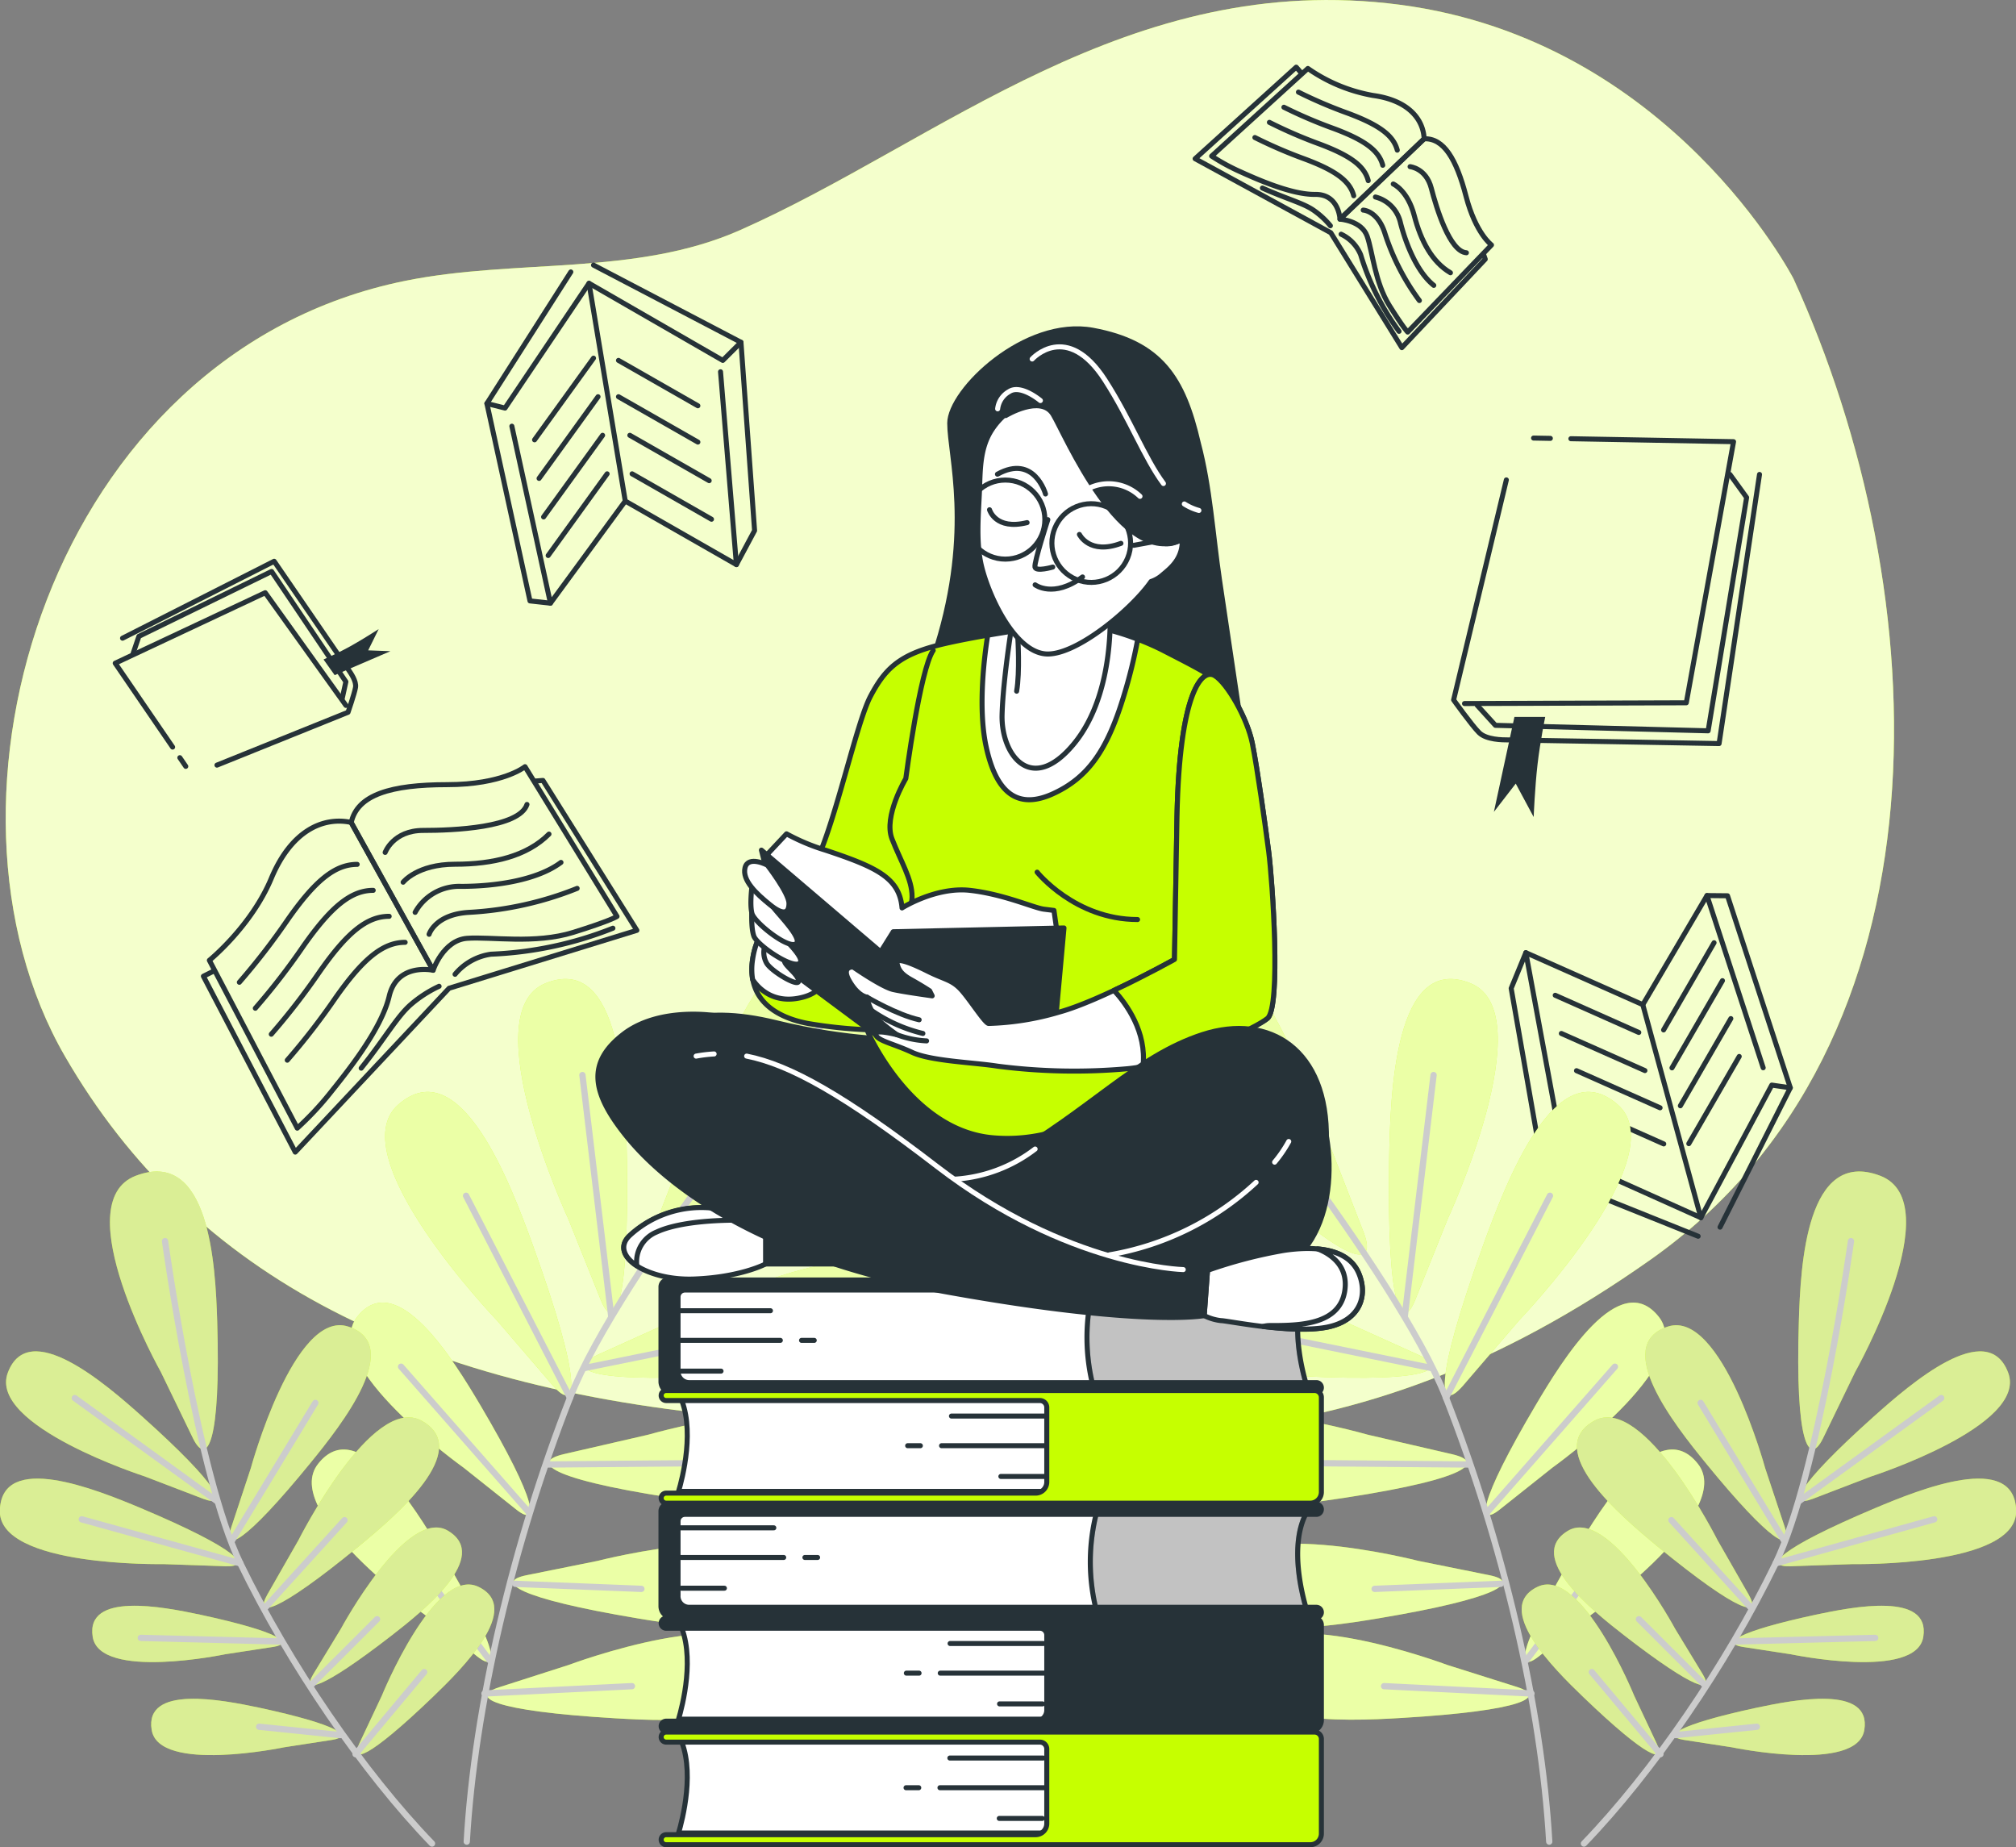 <svg xmlns="http://www.w3.org/2000/svg" xmlns:xlink="http://www.w3.org/1999/xlink" viewBox="0 0 401.42 367.74"><rect x="0" y="0" width="401.42" height="367.74" fill="#808080" stroke="none"/><defs><style>.cls-1,.cls-3,.cls-6,.cls-9{fill:#fff;}.cls-1,.cls-11,.cls-12,.cls-14,.cls-4{stroke:#263238;}.cls-1,.cls-11,.cls-12,.cls-14,.cls-15,.cls-4,.cls-7{stroke-linecap:round;stroke-linejoin:round;}.cls-14,.cls-2{fill:#c6ff00;}.cls-3{opacity:0.8;}.cls-15,.cls-4,.cls-7{fill:none;}.cls-12,.cls-5{fill:#263238;}.cls-6,.cls-8{opacity:0.65;}.cls-7{stroke:#ccc;stroke-width:1.25px;}.cls-8{fill:#e5e5e5;}.cls-10{clip-path:url(#clip-path);}.cls-11{opacity:0.24;}.cls-13{clip-path:url(#clip-path-2);}.cls-15{stroke:#fff;}</style><clipPath id="clip-path" transform="translate(-53.89 -56.37)"><path class="cls-1" d="M271.67,312.44a39.33,39.33,0,0,0,0,20.4h42.6s-4.48-12.94,0-20.4Z"/></clipPath><clipPath id="clip-path-2" transform="translate(-53.89 -56.37)"><path class="cls-1" d="M272.33,357.11a39.44,39.44,0,0,0,0,20.4h41.94s-4.48-12.94,0-20.4Z"/></clipPath></defs><title>Literature3</title><g id="Background_Simple" data-name="Background Simple"><path class="cls-2" d="M411,111.85s-24.44-47.5-78.41-54.54S241,84.58,201.26,102.18c-20.8,9.21-44.56,5.63-66.64,10.09C64,126.53,37.43,215.87,66.84,266.68c25.46,44,70.26,66.86,138.49,72.14s116.09,11.43,177.2-31.67S439.55,174.31,411,111.85Z" transform="translate(-53.89 -56.37)"/><path class="cls-3" d="M411,111.85s-24.44-47.5-78.41-54.54S241,84.58,201.26,102.18c-20.8,9.21-44.56,5.63-66.64,10.09C64,126.53,37.43,215.87,66.84,266.68c25.46,44,70.26,66.86,138.49,72.14s116.09,11.43,177.2-31.67S439.55,174.31,411,111.85Z" transform="translate(-53.89 -56.37)"/></g><g id="Books"><path class="cls-4" d="M353.83,151.91l-10.5,43.8s3.62,5.07,5.07,6.51,4.7,1.45,5.79,1.45,42,.73,42,.73l8.05-53.58" transform="translate(-53.89 -56.37)"/><line class="cls-4" x1="308.7" y1="87.27" x2="305.36" y2="87.21"/><polyline class="cls-4" points="291.61 140.06 335.77 139.91 345.18 87.93 312.79 87.34"/><polyline class="cls-4" points="294.14 140.42 297.76 144.4 340.12 145.49 347.78 99.04 344.46 94.45"/><path class="cls-5" d="M355.44,199.09h6.13s-1,4.86-1.53,9.45-.77,10.48-.77,10.48l-3.57-6.65L351.35,218Z" transform="translate(-53.89 -56.37)"/><path class="cls-4" d="M97.09,208.69l26.1-10.52s1.27-3.68,1.49-4.94-1-2.92-1.36-3.47-14.84-21.65-14.84-21.65L78.29,183.42" transform="translate(-53.89 -56.37)"/><line class="cls-4" x1="35.81" y1="150.84" x2="36.99" y2="152.57"/><polyline class="cls-4" points="68.88 140.43 52.81 118 22.94 132.03 34.37 148.73"/><polyline class="cls-4" points="68.15 139.01 68.87 135.72 54.08 113.77 27.66 126.68 26.52 130.04"/><path class="cls-5" d="M120.53,190.78l-2.22-3.12s2.84-1.24,5.37-2.65,5.61-3.4,5.61-3.4l-2.09,4.23,4.43.17Z" transform="translate(-53.89 -56.37)"/><polyline class="cls-4" points="42.56 193.32 40.5 194.35 58.79 229.36 89.42 196.74 126.81 185.21 108.11 155.37 106.47 155.5"/><path class="cls-4" d="M123.82,220.1l16.31,29.43s-7.16-1.59-8.75,5.18-8.75,15.51-11.93,19.49a59.77,59.77,0,0,1-6.37,6.76l-17.5-33.41s8.35-6.77,12.33-16.31S118.25,218.91,123.82,220.1Z" transform="translate(-53.89 -56.37)"/><path class="cls-4" d="M140.13,249.53s2-6,6.76-6.36S160.41,244.36,168,242s8.75-3.19,8.75-3.19L158.43,209s-4.38,3.58-15.52,3.58-17.9,2-19.09,7.56Z" transform="translate(-53.89 -56.37)"/><path class="cls-4" d="M141.32,252.72a24.3,24.3,0,0,0-5.57,3.58c-2.78,2.38-5.17,6.76-9.94,12.72" transform="translate(-53.89 -56.37)"/><path class="cls-4" d="M144.5,250.33a11.34,11.34,0,0,1,7.16-4,73.57,73.57,0,0,0,24.27-5.17" transform="translate(-53.89 -56.37)"/><path class="cls-4" d="M101.55,251.92a136.18,136.18,0,0,0,9.54-12.33c5.57-8,9.55-11.14,13.92-11.14" transform="translate(-53.89 -56.37)"/><path class="cls-4" d="M104.73,257.09a134,134,0,0,0,9.54-12.33c5.57-7.95,9.55-11.14,13.93-11.14" transform="translate(-53.89 -56.37)"/><path class="cls-4" d="M107.91,262.26a134.9,134.9,0,0,0,9.55-12.33c5.57-8,9.54-11.14,13.92-11.14" transform="translate(-53.89 -56.37)"/><path class="cls-4" d="M111.09,267.43a134.9,134.9,0,0,0,9.55-12.33c5.57-7.95,9.55-11.13,13.92-11.13" transform="translate(-53.89 -56.37)"/><path class="cls-4" d="M130.58,226.07s1.59-4.38,7.56-4.38,19.14-.52,20.68-5.17" transform="translate(-53.89 -56.37)"/><path class="cls-4" d="M134.16,232s2.79-3.58,10.34-3.58,14.32-1.59,18.7-6" transform="translate(-53.89 -56.37)"/><path class="cls-4" d="M136.55,238a10,10,0,0,1,9.15-5.17c6.76,0,15.11-1.19,19.89-4.77" transform="translate(-53.89 -56.37)"/><path class="cls-4" d="M139.33,242.37s1.2-4,8-4.37a67.47,67.47,0,0,0,21.48-4.77" transform="translate(-53.89 -56.37)"/><polyline class="cls-4" points="259.14 14.56 258.1 13.37 237.97 31.6 264.98 46.33 279.13 69.21 295.74 51.6 295.37 50.53"/><path class="cls-4" d="M337.46,84,320.7,100s-.18-5-4.95-4.93-11.84-3.14-15-4.56a39.84,39.84,0,0,1-5.6-3.07L314.31,70a32.48,32.48,0,0,0,13,5.38C334.34,76.35,337.29,80.11,337.46,84Z" transform="translate(-53.89 -56.37)"/><path class="cls-4" d="M320.7,100s4.32.29,5.41,3.39,1.55,9.21,4.44,13.82,3.64,5.27,3.64,5.27l16.68-17.34s-3.14-2.29-5.07-9.7S341.37,83.85,337.46,84Z" transform="translate(-53.89 -56.37)"/><path class="cls-4" d="M318.79,101.31a16.66,16.66,0,0,0-3.34-3.08c-2.07-1.44-5.4-2.27-10.19-4.42" transform="translate(-53.89 -56.37)"/><path class="cls-4" d="M320.93,103a7.8,7.8,0,0,1,3.89,4.08,50.48,50.48,0,0,0,7.64,15.25" transform="translate(-53.89 -56.37)"/><path class="cls-4" d="M312.43,74.71a92.47,92.47,0,0,0,9.86,4.21c6.26,2.33,9.06,4.43,9.82,7.34" transform="translate(-53.89 -56.37)"/><path class="cls-4" d="M309.54,77.72a93.52,93.52,0,0,0,9.86,4.22c6.26,2.32,9.06,4.42,9.82,7.33" transform="translate(-53.89 -56.37)"/><path class="cls-4" d="M306.65,80.73A93.52,93.52,0,0,0,316.51,85c6.26,2.33,9.07,4.42,9.82,7.33" transform="translate(-53.89 -56.37)"/><path class="cls-4" d="M303.76,83.75A93.67,93.67,0,0,0,313.62,88c6.26,2.33,9.07,4.43,9.82,7.34" transform="translate(-53.89 -56.37)"/><path class="cls-4" d="M334.66,89.55s3.19.3,4.22,4.27,3.67,12.65,7,12.87" transform="translate(-53.89 -56.37)"/><path class="cls-4" d="M331.31,93s2.87,1.24,4.18,6.27,3.54,9.25,7.21,11.4" transform="translate(-53.89 -56.37)"/><path class="cls-4" d="M327.76,95.59a6.85,6.85,0,0,1,5,5.19c1.17,4.5,3.41,9.85,6.62,12.4" transform="translate(-53.89 -56.37)"/><path class="cls-4" d="M325.33,98.2s2.85.1,4.29,4.53a46.32,46.32,0,0,0,6.89,13.47" transform="translate(-53.89 -56.37)"/><polyline class="cls-4" points="113.66 54.14 96.95 80.33 100.56 81.24 117.28 56.4 143.92 71.75 147.54 68.14 118.18 52.78"/><polyline class="cls-4" points="117.28 56.4 124.5 99.75 146.63 112.4 143.47 74.01"/><polyline class="cls-4" points="146.63 112.4 150.25 105.63 147.54 68.14"/><polyline class="cls-4" points="124.5 99.75 109.6 120.08 101.92 84.85"/><polyline class="cls-4" points="96.95 80.33 105.53 119.63 109.6 120.08"/><line class="cls-4" x1="118.18" y1="71.3" x2="106.44" y2="87.56"/><line class="cls-4" x1="119.08" y1="78.98" x2="107.34" y2="95.24"/><line class="cls-4" x1="119.99" y1="86.66" x2="108.24" y2="102.91"/><line class="cls-4" x1="120.89" y1="94.33" x2="109.15" y2="110.59"/><line class="cls-4" x1="123.15" y1="71.75" x2="138.96" y2="80.78"/><line class="cls-4" x1="123.15" y1="78.98" x2="138.96" y2="88.01"/><line class="cls-4" x1="125.41" y1="86.66" x2="141.21" y2="95.69"/><line class="cls-4" x1="125.86" y1="94.33" x2="141.67" y2="103.37"/><polyline class="cls-4" points="342.49 244.3 356.48 216.56 352.79 216.02 338.67 242.42 310.61 229.83 307.38 233.78 338.13 246.11"/><polyline class="cls-4" points="338.67 242.42 327.11 200.01 303.82 189.66 310.83 227.53"/><polyline class="cls-4" points="303.82 189.66 300.9 196.76 307.38 233.78"/><polyline class="cls-4" points="327.11 200.01 339.89 178.29 351.08 212.57"/><polyline class="cls-4" points="356.48 216.56 343.98 178.33 339.89 178.29"/><line class="cls-4" x1="336.27" y1="227.68" x2="346.31" y2="210.32"/><line class="cls-4" x1="334.59" y1="220.14" x2="344.64" y2="202.78"/><line class="cls-4" x1="332.92" y1="212.59" x2="342.97" y2="195.23"/><line class="cls-4" x1="331.25" y1="205.04" x2="341.3" y2="187.68"/><line class="cls-4" x1="331.28" y1="227.73" x2="314.64" y2="220.34"/><line class="cls-4" x1="330.55" y1="220.54" x2="313.91" y2="213.15"/><line class="cls-4" x1="327.53" y1="213.13" x2="310.89" y2="205.74"/><line class="cls-4" x1="326.31" y1="205.54" x2="309.67" y2="198.14"/></g><g id="Plants"><path class="cls-2" d="M335.71,315.09c-2.8,6.93-5.68,1.36-5.22-27.67.21-13.61,1.17-41.41,16.22-35.29,14.45,5.88-4.6,47-4.6,47Zm20.67,4.12s31.37-32.69,19.61-42.95c-12.25-10.67-22.18,15.31-26.81,28.11-9.86,27.31-8.94,33.51-4,27.88ZM363,348.55s28.72-20.45,21.21-30c-7.82-9.93-19.18,8.49-24.57,17.61-11.49,19.45-11.69,24.33-7.13,20.73Zm7.77,29.25s28.72-20.45,21.21-30c-7.81-9.94-19.17,8.49-24.56,17.6-11.5,19.45-11.7,24.33-7.13,20.73ZM320.61,319s-40.19-20.92-46.72-6.75c-6.81,14.76,20.92,17,34.5,17.83,29,1.78,34.68-.84,27.89-4Zm5.66,23s-43.54-12.52-47.13,2.67C275.4,360.5,303,357.18,316.5,355.3c28.76-4,33.82-7.71,26.55-9.42Zm10,25.1s-37.12-9.57-39.8,3.36c-2.79,13.45,20.49,10,31.84,8.1,24.23-4.05,28.42-7.3,22.23-8.58Zm5.81,20.73s-35.89-13.46-39.93-.89c-4.21,13.09,19.31,12.13,30.8,11.44,24.52-1.46,29-4.24,23-6.17Zm-24-105s-16.38-50.92-35-41.67c-19.36,9.63,3,32.59,14.19,43.58,23.87,23.46,31.26,25.1,28.12,16.91Z" transform="translate(-53.89 -56.37)"/><path class="cls-6" d="M335.71,315.09c-2.8,6.93-5.68,1.36-5.22-27.67.21-13.61,1.17-41.41,16.22-35.29,14.45,5.88-4.6,47-4.6,47Zm20.67,4.12s31.37-32.69,19.61-42.95c-12.25-10.67-22.18,15.31-26.81,28.11-9.86,27.31-8.94,33.51-4,27.88ZM363,348.55s28.72-20.45,21.21-30c-7.82-9.93-19.18,8.49-24.57,17.61-11.49,19.45-11.69,24.33-7.13,20.73Zm7.77,29.25s28.72-20.45,21.21-30c-7.81-9.94-19.17,8.49-24.56,17.6-11.5,19.45-11.7,24.33-7.13,20.73ZM320.61,319s-40.19-20.92-46.72-6.75c-6.81,14.76,20.92,17,34.5,17.83,29,1.78,34.68-.84,27.89-4Zm5.66,23s-43.54-12.52-47.13,2.67C275.4,360.5,303,357.18,316.5,355.3c28.76-4,33.82-7.71,26.55-9.42Zm10,25.1s-37.12-9.57-39.8,3.36c-2.79,13.45,20.49,10,31.84,8.1,24.23-4.05,28.42-7.3,22.23-8.58Zm5.81,20.73s-35.89-13.46-39.93-.89c-4.21,13.09,19.31,12.13,30.8,11.44,24.52-1.46,29-4.24,23-6.17Zm-24-105s-16.38-50.92-35-41.67c-19.36,9.63,3,32.59,14.19,43.58,23.87,23.46,31.26,25.1,28.12,16.91Z" transform="translate(-53.89 -56.37)"/><path class="cls-7" d="M290.82,259.32s41.15,50.21,51,75.34c11.31,28.87,19,61.4,20.55,88.34" transform="translate(-53.89 -56.37)"/><line class="cls-7" x1="279.73" y1="261.89" x2="285.45" y2="214.02"/><line class="cls-7" x1="287.92" y1="278.29" x2="308.62" y2="238.05"/><line class="cls-7" x1="284.9" y1="272.32" x2="241.55" y2="263.49"/><line class="cls-7" x1="296.07" y1="301.12" x2="321.56" y2="272.08"/><line class="cls-7" x1="292.5" y1="291.55" x2="259.78" y2="291.27"/><line class="cls-7" x1="298.8" y1="315.31" x2="273.71" y2="316.31"/><line class="cls-7" x1="303.96" y1="330.48" x2="317.4" y2="312.56"/><line class="cls-7" x1="304.94" y1="337.14" x2="275.59" y2="335.68"/><path class="cls-2" d="M414.86,354.75c-5.07,1.91-3.52-2.36,12.15-16.39,7.34-6.57,22.6-19.73,26.74-8.72,4,10.58-27.25,20.65-27.25,20.65Zm8,13s32.8.62,32.48-10.68c-.34-11.76-19.05-4.27-28.13-.44-19.37,8.18-22.22,11.71-16.81,11.55ZM410.47,385.7s25,5.23,26.38-3.46c1.45-9-13.94-6-21.44-4.41-16,3.45-18.69,5.74-14.53,6.4Zm-11.74,18.52s25,5.22,26.38-3.46c1.45-9-13.94-6-21.44-4.42-16,3.45-18.69,5.74-14.53,6.4Zm6.63-55.59S396.73,317,386,320.46c-11.19,3.63,1.25,19.48,7.48,27.11,13.3,16.3,17.49,18,15.81,12.89ZM395.89,363s-14.75-29.32-24.59-23.76C361.06,345,376.4,358,384,364.29c16.27,13.33,20.73,14.2,18.06,9.49Zm-8.45,17.64s-13.15-24.45-21.35-19.52c-8.53,5.13,4.75,15.82,11.34,20.92,14.07,10.89,17.85,11.53,15.49,7.61Zm-8.17,13.28s-10.48-25.71-19.16-21.68c-9,4.2,3.05,16.23,9.06,22,12.83,12.32,16.53,13.36,14.59,9.21Zm44-64.39s19-33.75,5-39.09c-14.64-5.57-15.86,17.61-16.2,29-.75,24.22,2,29,4.82,23.26Z" transform="translate(-53.89 -56.37)"/><path class="cls-8" d="M414.86,354.75c-5.07,1.91-3.52-2.36,12.15-16.39,7.34-6.57,22.6-19.73,26.74-8.72,4,10.58-27.25,20.65-27.25,20.65Zm8,13s32.8.62,32.48-10.68c-.34-11.76-19.05-4.27-28.13-.44-19.37,8.18-22.22,11.71-16.81,11.55ZM410.47,385.7s25,5.23,26.38-3.46c1.45-9-13.94-6-21.44-4.41-16,3.45-18.69,5.74-14.53,6.4Zm-11.74,18.52s25,5.22,26.38-3.46c1.45-9-13.94-6-21.44-4.42-16,3.45-18.69,5.74-14.53,6.4Zm6.63-55.59S396.73,317,386,320.46c-11.19,3.63,1.25,19.48,7.48,27.11,13.3,16.3,17.49,18,15.81,12.89ZM395.89,363s-14.75-29.32-24.59-23.76C361.06,345,376.4,358,384,364.29c16.27,13.33,20.73,14.2,18.06,9.49Zm-8.45,17.64s-13.15-24.45-21.35-19.52c-8.53,5.13,4.75,15.82,11.34,20.92,14.07,10.89,17.85,11.53,15.49,7.61Zm-8.17,13.28s-10.48-25.71-19.16-21.68c-9,4.2,3.05,16.23,9.06,22,12.83,12.32,16.53,13.36,14.59,9.21Zm44-64.39s19-33.75,5-39.09c-14.64-5.57-15.86,17.61-16.2,29-.75,24.22,2,29,4.82,23.26Z" transform="translate(-53.89 -56.37)"/><path class="cls-7" d="M422.45,303.45s-6.48,46.57-15,64.16c-9.8,20.21-24.59,41.72-38.17,55.77" transform="translate(-53.89 -56.37)"/><line class="cls-7" x1="358.25" y1="298.82" x2="386.53" y2="278.33"/><line class="cls-7" x1="353.55" y1="311.23" x2="385.13" y2="302.47"/><line class="cls-7" x1="355.24" y1="306.7" x2="338.63" y2="279.29"/><line class="cls-7" x1="345.41" y1="326.79" x2="373.39" y2="326.07"/><line class="cls-7" x1="348.75" y1="320.19" x2="332.81" y2="302.64"/><line class="cls-7" x1="339.21" y1="335.22" x2="326.34" y2="322.36"/><line class="cls-7" x1="333.68" y1="345.42" x2="349.81" y2="343.76"/><line class="cls-7" x1="330.62" y1="349.22" x2="316.96" y2="332.88"/><path class="cls-2" d="M173.49,315.09c2.8,6.93,5.68,1.36,5.23-27.67-.22-13.61-1.18-41.41-16.23-35.29-14.45,5.88,4.6,47,4.6,47Zm-20.67,4.12s-31.37-32.69-19.61-42.95c12.25-10.67,22.19,15.31,26.81,28.11,9.86,27.31,8.94,33.51,4,27.88Zm-6.62,29.34s-28.72-20.45-21.21-30c7.82-9.93,19.18,8.49,24.57,17.61,11.49,19.45,11.69,24.33,7.13,20.73Zm-7.77,29.25s-28.72-20.45-21.21-30c7.81-9.94,19.17,8.49,24.56,17.6,11.5,19.45,11.7,24.33,7.13,20.73ZM188.59,319s40.19-20.92,46.72-6.75c6.81,14.76-20.92,17-34.5,17.83-29,1.78-34.68-.84-27.89-4Zm-5.66,23s43.55-12.52,47.13,2.67c3.74,15.81-23.88,12.49-37.36,10.61-28.76-4-33.82-7.71-26.54-9.42Zm-10,25.1s37.12-9.57,39.8,3.36c2.79,13.45-20.49,10-31.84,8.1-24.23-4.05-28.42-7.3-22.23-8.58Zm-5.81,20.73S203,374.39,207.08,387c4.21,13.09-19.31,12.13-30.8,11.44-24.52-1.46-29-4.24-23-6.17Zm24-105s16.39-50.92,35-41.67c19.36,9.63-3,32.59-14.19,43.58-23.87,23.46-31.26,25.1-28.11,16.91Z" transform="translate(-53.89 -56.37)"/><path class="cls-6" d="M173.49,315.09c2.8,6.93,5.68,1.36,5.23-27.67-.22-13.61-1.18-41.41-16.23-35.29-14.45,5.88,4.6,47,4.6,47Zm-20.67,4.12s-31.37-32.69-19.61-42.95c12.25-10.67,22.19,15.31,26.81,28.11,9.86,27.31,8.94,33.51,4,27.88Zm-6.62,29.34s-28.72-20.45-21.21-30c7.82-9.93,19.18,8.49,24.57,17.61,11.49,19.45,11.69,24.33,7.13,20.73Zm-7.77,29.25s-28.72-20.45-21.21-30c7.81-9.94,19.17,8.49,24.56,17.6,11.5,19.45,11.7,24.33,7.13,20.73ZM188.59,319s40.19-20.92,46.72-6.75c6.81,14.76-20.92,17-34.5,17.83-29,1.78-34.68-.84-27.89-4Zm-5.66,23s43.55-12.52,47.13,2.67c3.74,15.81-23.88,12.49-37.36,10.61-28.76-4-33.82-7.71-26.54-9.42Zm-10,25.1s37.12-9.57,39.8,3.36c2.79,13.45-20.49,10-31.84,8.1-24.23-4.05-28.42-7.3-22.23-8.58Zm-5.81,20.73S203,374.39,207.08,387c4.21,13.09-19.31,12.13-30.8,11.44-24.52-1.46-29-4.24-23-6.17Zm24-105s16.39-50.92,35-41.67c19.36,9.63-3,32.59-14.19,43.58-23.87,23.46-31.26,25.1-28.11,16.91Z" transform="translate(-53.89 -56.37)"/><path class="cls-7" d="M218.38,259.32s-41.15,50.21-51,75.34c-11.31,28.87-19,61.4-20.55,88.34" transform="translate(-53.89 -56.37)"/><line class="cls-7" x1="121.69" y1="261.89" x2="115.97" y2="214.02"/><line class="cls-7" x1="113.5" y1="278.29" x2="92.8" y2="238.05"/><line class="cls-7" x1="116.52" y1="272.32" x2="159.87" y2="263.49"/><line class="cls-7" x1="105.35" y1="301.12" x2="79.86" y2="272.08"/><line class="cls-7" x1="108.91" y1="291.55" x2="141.64" y2="291.27"/><line class="cls-7" x1="102.61" y1="315.31" x2="127.71" y2="316.31"/><line class="cls-7" x1="97.46" y1="330.48" x2="84.01" y2="312.56"/><line class="cls-7" x1="96.47" y1="337.14" x2="125.83" y2="335.68"/><path class="cls-2" d="M94.35,354.75c5.06,1.91,3.51-2.36-12.16-16.39-7.34-6.57-22.6-19.73-26.74-8.72-4,10.58,27.25,20.65,27.25,20.65Zm-8,13s-32.81.62-32.49-10.68c.35-11.76,19-4.27,28.13-.44,19.37,8.18,22.22,11.71,16.82,11.55ZM98.73,385.7s-25,5.23-26.38-3.46c-1.44-9,13.94-6,21.44-4.41,16,3.45,18.69,5.74,14.53,6.4Zm11.74,18.52s-25,5.22-26.38-3.46c-1.45-9,13.94-6,21.44-4.42,16,3.45,18.69,5.74,14.53,6.4Zm-6.63-55.59s8.63-31.66,19.38-28.17c11.19,3.63-1.25,19.48-7.48,27.11-13.3,16.3-17.49,18-15.81,12.89ZM113.31,363s14.75-29.32,24.59-23.76c10.25,5.79-5.1,18.84-12.72,25.09-16.27,13.33-20.73,14.2-18.06,9.49Zm8.45,17.64s13.15-24.45,21.35-19.52c8.53,5.13-4.75,15.82-11.34,20.92-14.07,10.89-17.85,11.53-15.49,7.61Zm8.17,13.28s10.48-25.71,19.16-21.68c9,4.2-3.05,16.23-9.06,22-12.83,12.32-16.53,13.36-14.59,9.21Zm-44-64.39s-19-33.75-5-39.09c14.64-5.57,15.86,17.61,16.21,29,.74,24.22-2,29-4.83,23.26Z" transform="translate(-53.89 -56.37)"/><path class="cls-8" d="M94.35,354.75c5.06,1.91,3.51-2.36-12.16-16.39-7.34-6.57-22.6-19.73-26.74-8.72-4,10.58,27.25,20.65,27.25,20.65Zm-8,13s-32.81.62-32.49-10.68c.35-11.76,19-4.27,28.13-.44,19.37,8.18,22.22,11.71,16.82,11.55ZM98.73,385.7s-25,5.23-26.38-3.46c-1.44-9,13.94-6,21.44-4.41,16,3.45,18.69,5.74,14.53,6.4Zm11.74,18.52s-25,5.22-26.38-3.46c-1.45-9,13.94-6,21.44-4.42,16,3.45,18.69,5.74,14.53,6.4Zm-6.63-55.59s8.63-31.66,19.38-28.17c11.19,3.63-1.25,19.48-7.48,27.11-13.3,16.3-17.49,18-15.81,12.89ZM113.31,363s14.75-29.32,24.59-23.76c10.25,5.79-5.1,18.84-12.72,25.09-16.27,13.33-20.73,14.2-18.06,9.49Zm8.45,17.64s13.15-24.45,21.35-19.52c8.53,5.13-4.75,15.82-11.34,20.92-14.07,10.89-17.85,11.53-15.49,7.61Zm8.17,13.28s10.48-25.71,19.16-21.68c9,4.2-3.05,16.23-9.06,22-12.83,12.32-16.53,13.36-14.59,9.21Zm-44-64.39s-19-33.75-5-39.09c14.64-5.57,15.86,17.61,16.21,29,.74,24.22-2,29-4.83,23.26Z" transform="translate(-53.89 -56.37)"/><path class="cls-7" d="M86.75,303.45s6.48,46.57,15,64.16c9.79,20.21,24.58,41.72,38.16,55.77" transform="translate(-53.89 -56.37)"/><line class="cls-7" x1="43.17" y1="298.82" x2="14.89" y2="278.33"/><line class="cls-7" x1="47.86" y1="311.23" x2="16.28" y2="302.47"/><line class="cls-7" x1="46.18" y1="306.7" x2="62.79" y2="279.29"/><line class="cls-7" x1="56.01" y1="326.79" x2="28.03" y2="326.07"/><line class="cls-7" x1="52.67" y1="320.19" x2="68.6" y2="302.64"/><line class="cls-7" x1="62.21" y1="335.22" x2="75.08" y2="322.36"/><line class="cls-7" x1="67.74" y1="345.42" x2="51.6" y2="343.76"/><line class="cls-7" x1="70.8" y1="349.22" x2="84.46" y2="332.88"/></g><g id="Character"><rect class="cls-1" x="133.76" y="255.32" width="105.72" height="21.64"/><line class="cls-4" x1="134.85" y1="260.94" x2="153.41" y2="260.94"/><line class="cls-4" x1="159.6" y1="266.84" x2="162.13" y2="266.84"/><line class="cls-4" x1="134.57" y1="266.84" x2="155.38" y2="266.84"/><line class="cls-4" x1="135.01" y1="272.96" x2="143.57" y2="272.96"/><path class="cls-9" d="M271.67,312.44a39.33,39.33,0,0,0,0,20.4h42.6s-4.48-12.94,0-20.4Z" transform="translate(-53.89 -56.37)"/><g class="cls-10"><path class="cls-11" d="M271.67,312.44a39.33,39.33,0,0,0,0,20.4h42.6s-4.48-12.94,0-20.4Z" transform="translate(-53.89 -56.37)"/></g><path class="cls-4" d="M271.67,312.44a39.33,39.33,0,0,0,0,20.4h42.6s-4.48-12.94,0-20.4Z" transform="translate(-53.89 -56.37)"/><path class="cls-12" d="M188.9,329.33V314.56a1.37,1.37,0,0,1,1.37-1.37H316a1,1,0,0,0,1-1h0a1,1,0,0,0-1-1H186.87a1.37,1.37,0,0,0-1.37,1.37V331.4a2.21,2.21,0,0,0,2.21,2.22H316a1,1,0,0,0,1-1h0a1,1,0,0,0-1-1H191.11A2.22,2.22,0,0,1,188.9,329.33Z" transform="translate(-53.89 -56.37)"/><rect class="cls-1" x="133.76" y="299.99" width="105.72" height="21.64"/><line class="cls-4" x1="135.53" y1="304.16" x2="154.08" y2="304.16"/><line class="cls-4" x1="160.27" y1="310.06" x2="162.8" y2="310.06"/><line class="cls-4" x1="135.24" y1="310.06" x2="156.05" y2="310.06"/><line class="cls-4" x1="135.68" y1="316.18" x2="144.24" y2="316.18"/><path class="cls-9" d="M272.33,357.11a39.44,39.44,0,0,0,0,20.4h41.94s-4.48-12.94,0-20.4Z" transform="translate(-53.89 -56.37)"/><g class="cls-13"><path class="cls-11" d="M272.33,357.11a39.44,39.44,0,0,0,0,20.4h41.94s-4.48-12.94,0-20.4Z" transform="translate(-53.89 -56.37)"/></g><path class="cls-4" d="M272.33,357.11a39.44,39.44,0,0,0,0,20.4h41.94s-4.48-12.94,0-20.4Z" transform="translate(-53.89 -56.37)"/><path class="cls-12" d="M188.9,374V359.22a1.37,1.37,0,0,1,1.37-1.37H316a1,1,0,0,0,1-1h0a1,1,0,0,0-1-1H186.87a1.37,1.37,0,0,0-1.37,1.37v18.92a2.21,2.21,0,0,0,2.21,2.21H316a1,1,0,0,0,1-1h0a1,1,0,0,0-1-1H191.11A2.21,2.21,0,0,1,188.9,374Z" transform="translate(-53.89 -56.37)"/><path class="cls-1" d="M189,398.62c.74-2.49,3.46-12.76.1-19.34H310.76v19.34Z" transform="translate(-53.89 -56.37)"/><line class="cls-4" x1="207.74" y1="327.19" x2="189.18" y2="327.19"/><line class="cls-4" x1="183" y1="333.09" x2="180.47" y2="333.09"/><line class="cls-4" x1="208.02" y1="333.09" x2="187.22" y2="333.09"/><line class="cls-4" x1="207.59" y1="339.21" x2="199.03" y2="339.21"/><path class="cls-12" d="M262.32,396.67V381.89a1.37,1.37,0,0,0-1.37-1.37H186.54a1,1,0,0,1-1-1h0a1,1,0,0,1,1-1H315.63a1.37,1.37,0,0,1,1.37,1.37v18.92a2.21,2.21,0,0,1-2.21,2.21H186.54a1,1,0,0,1-1-1h0a1,1,0,0,1,1-1h73.57A2.21,2.21,0,0,0,262.32,396.67Z" transform="translate(-53.89 -56.37)"/><path class="cls-1" d="M189,421.28c.74-2.48,3.46-12.75.1-19.33H310.76v19.33Z" transform="translate(-53.89 -56.37)"/><line class="cls-4" x1="207.69" y1="349.99" x2="189.13" y2="349.99"/><line class="cls-4" x1="182.94" y1="355.9" x2="180.41" y2="355.9"/><line class="cls-4" x1="207.97" y1="355.9" x2="187.16" y2="355.9"/><line class="cls-4" x1="207.53" y1="362.01" x2="198.97" y2="362.01"/><path class="cls-14" d="M262.32,419.33V404.56a1.37,1.37,0,0,0-1.37-1.37H186.54a1,1,0,0,1-1-1h0a1,1,0,0,1,1-1H315.63a1.37,1.37,0,0,1,1.37,1.37V421.4a2.21,2.21,0,0,1-2.21,2.22H186.54a1,1,0,0,1-1-1h0a1,1,0,0,1,1-1h73.57A2.22,2.22,0,0,0,262.32,419.33Z" transform="translate(-53.89 -56.37)"/><path class="cls-1" d="M189,353.28c.74-2.48,3.46-12.75.1-19.33H310.76v19.33Z" transform="translate(-53.89 -56.37)"/><line class="cls-4" x1="208.01" y1="281.91" x2="189.45" y2="281.91"/><line class="cls-4" x1="183.26" y1="287.81" x2="180.73" y2="287.81"/><line class="cls-4" x1="208.29" y1="287.81" x2="187.48" y2="287.81"/><line class="cls-4" x1="207.86" y1="293.93" x2="199.29" y2="293.93"/><path class="cls-14" d="M262.32,351.33V336.56a1.37,1.37,0,0,0-1.37-1.37H186.54a1,1,0,0,1-1-1h0a1,1,0,0,1,1-1H315.63a1.37,1.37,0,0,1,1.37,1.37V353.4a2.21,2.21,0,0,1-2.21,2.22H186.54a1,1,0,0,1-1-1h0a1,1,0,0,1,1-1h73.57A2.22,2.22,0,0,0,262.32,351.33Z" transform="translate(-53.89 -56.37)"/><path class="cls-12" d="M233.67,263.28s-10.34.34-25.34-3.33-27.33-1-29.66,13.33,36,29,62.66,34.34,53.34,7.66,66.34,2,12.66-26,7.66-35.34S293.67,263.62,285,265,233.67,263.28,233.67,263.28Z" transform="translate(-53.89 -56.37)"/><path class="cls-12" d="M301,200.62q-2.14-14.42-4.29-28.82c-1.33-8.92-1.89-18.47-4.21-27.18-3-13-7.5-20-21-22.5s-28.5,12-28.5,18.5,4.64,21.17-2.5,44.25c-2.44,7.89,7,9,18.41,5.51Z" transform="translate(-53.89 -56.37)"/><path class="cls-14" d="M264.75,180.62s-16.5,2.25-24.25,4.25S230,189.71,227.21,195s-6.94,24.94-10.94,33.19S205,238.62,203.75,247.37s5.75,11.75,11,12.75a94,94,0,0,0,11.75,1.25s8.5,20,25,21.5,28.75-10,36.25-14.25,8-14,8.25-25.25,6.9-36.55,5.15-43.55-4.37-8.15-15.73-14C280.56,183.35,271.75,180.12,264.75,180.62Z" transform="translate(-53.89 -56.37)"/><path class="cls-1" d="M212.88,233.31c-3.81,4.56-8.19,7.45-9.13,14.06a12.39,12.39,0,0,0,0,4c1,1.54,4.16,5.19,10.26,3.45,7.64-2.19,6.82-12.83,2.18-19.38A4.68,4.68,0,0,0,212.88,233.31Z" transform="translate(-53.89 -56.37)"/><path class="cls-1" d="M263.58,214.38c7-3.2,10.78-8.73,14-19.22a99.61,99.61,0,0,0,2.85-11.53c-4.75-1.82-10.66-3.37-15.66-3,0,0-7.12,1-14.21,2.2-.59,3.68-2,14.16-.35,22C252.23,214.38,256.59,217.58,263.58,214.38Z" transform="translate(-53.89 -56.37)"/><path class="cls-4" d="M230.5,250.87s5-12.5,5-16-2.25-7-4-11.5,2.75-12,2.75-12,2.84-21.74,5.46-25.52" transform="translate(-53.89 -56.37)"/><path class="cls-1" d="M206.75,226.37l3.75-4a41,41,0,0,0,7.75,3.25c10.13,3.37,14.75,5.5,15.25,11.5,0,0,6.75-4.25,13.5-3.5s12.75,3.5,14.75,3.75l2,.25.5,3.5-3.75,19.75-29.25-3-20-17.5Z" transform="translate(-53.89 -56.37)"/><polygon class="cls-12" points="151.61 169.24 175.36 189.49 177.86 185.49 211.86 184.74 209.86 206.74 177.61 205.24 175.36 206.74 157.86 193.74 151.61 169.24"/><path class="cls-1" d="M288.25,218.87l-.5,28.5s-14.75,8.25-23,10.5a54.3,54.3,0,0,1-14,2.25c-.75,0-4-5.25-5.75-7s-3.16-1.78-6.36-3.38c-4.46-2.23-6.39-2.62-6.14-1.62s.5,2,2.75,3.25,3.75,2.25,3.75,2.25l.5,1s-5.5-.75-7.75-1.25-8-4.5-8-4.5-2.45-.15-.7,2.85,3.45,3.15,3.45,3.15a9.08,9.08,0,0,0,2.5,4.75,37.67,37.67,0,0,0,3.5,2.75s-4.75-1.25-4.25,0,3.5,1.75,7.25,3.5,12.25,2,17,2.75a119.41,119.41,0,0,0,26,.5c10-1,25-7.75,27.75-10s1-27.5.25-33.25-2.25-16.5-3.25-21.5-5-12-7.5-13.5S288.75,194.12,288.25,218.87Z" transform="translate(-53.89 -56.37)"/><path class="cls-1" d="M226.5,254.87s5.95,3.53,10.41,4.52" transform="translate(-53.89 -56.37)"/><path class="cls-1" d="M232.5,262.37a19.58,19.58,0,0,0,5.89,1.22" transform="translate(-53.89 -56.37)"/><path class="cls-1" d="M227.26,257.41a30.49,30.49,0,0,0,10.39,4.7" transform="translate(-53.89 -56.37)"/><path class="cls-14" d="M281.48,268.68c9.77-1.81,22.28-7.53,24.77-9.56,2.75-2.25,1-27.5.25-33.25s-2.25-16.5-3.25-21.5-5-12-7.5-13.5-7,3.25-7.5,28l-.5,28.5s-5.73,3.2-12.05,6.16C278.14,256.18,282.25,261.78,281.48,268.68Z" transform="translate(-53.89 -56.37)"/><path class="cls-1" d="M255.88,177.65s-2.24,13-2.46,21,5.81,16.09,14.3,5.81,7.15-27.27,7.15-27.27A23.6,23.6,0,0,1,255.88,177.65Z" transform="translate(-53.89 -56.37)"/><path class="cls-4" d="M256.55,183.24s.44,6.93-.23,10.73" transform="translate(-53.89 -56.37)"/><path class="cls-1" d="M206.17,244.71a4.33,4.33,0,0,0,.38,3.43c1,1.65,6.35,4.82,6.35,3.55s-2.67-3-2.8-3.93a7.49,7.49,0,0,0-.88-2.16S207.31,243.19,206.17,244.71Z" transform="translate(-53.89 -56.37)"/><path class="cls-1" d="M203.61,237.3s-.24,3.71.39,5.44,7.32,6.35,9,5.47-3.57-5.47-4.82-6.91A42.8,42.8,0,0,0,203.61,237.3Z" transform="translate(-53.89 -56.37)"/><path class="cls-1" d="M203.63,232.79s-.5,3.68,0,5.45,6.85,6.85,8.63,6.09-3.17-5.71-4.31-7.23A43.43,43.43,0,0,0,203.63,232.79Z" transform="translate(-53.89 -56.37)"/><path class="cls-1" d="M206.68,228.6s-3.81-2-4.44.51,2.28,5.2,4.95,7.36,3.8,1.77,3.8-.26S206.68,228.6,206.68,228.6Z" transform="translate(-53.89 -56.37)"/><path class="cls-1" d="M206.33,308s-5,2.67-14.33,3-17-4.67-12.67-8.67a21.07,21.07,0,0,1,17-5.33c6,1,15,3.33,15,3.33Z" transform="translate(-53.89 -56.37)"/><path class="cls-1" d="M207.67,299.62c.45.05.93.08,1.41.1-3.06-.76-8.61-2.08-12.75-2.77a21.07,21.07,0,0,0-17,5.33c-2.2,2-1.29,4.34,1.36,6.06a6.41,6.41,0,0,1,4-6.72C190.33,299,202,299,207.67,299.62Z" transform="translate(-53.89 -56.37)"/><path class="cls-12" d="M310.67,280.28s-10,15-20,21S235,308,225.67,308H206.33v-7S237,296.62,254,287s26-20.33,39.33-24.67,25,3,24.67,21" transform="translate(-53.89 -56.37)"/><path class="cls-15" d="M304,291.76a56.84,56.84,0,0,1-29.16,14.42" transform="translate(-53.89 -56.37)"/><path class="cls-15" d="M310.5,283.62a25.55,25.55,0,0,1-2.81,4.11" transform="translate(-53.89 -56.37)"/><path class="cls-15" d="M260,285.12a29.3,29.3,0,0,1-16,6" transform="translate(-53.89 -56.37)"/><path class="cls-12" d="M200.43,266.06l-1.1-.11" transform="translate(-53.89 -56.37)"/><path class="cls-1" d="M294.33,309.28a93.5,93.5,0,0,1,15.34-4c7-1,12.66,0,14.66,4.34s.67,9.66-6.33,11-19.67-1.34-21-1.34a9.82,9.82,0,0,1-3.33-1Z" transform="translate(-53.89 -56.37)"/><path class="cls-1" d="M316.26,305c2.13.82,6.15,3.07,5.41,8.26-1,7-9.34,7-15,7a4.65,4.65,0,0,0-1.24.18c4.2.49,9.09.82,12.57.16,7-1.34,8.33-6.67,6.33-11C323,306.76,320.1,305.36,316.26,305Z" transform="translate(-53.89 -56.37)"/><path class="cls-12" d="M196.67,258.62s-11.34-2-18.67,3.66-6.33,11.67.67,20.34,25,24,64,31,51,4.66,51,4.66l.66-9a79.23,79.23,0,0,1-46.66-15c-21.83-16-31.56-26.51-47.24-28.22" transform="translate(-53.89 -56.37)"/><path class="cls-15" d="M196.08,266.19a28.67,28.67,0,0,0-3.58.43" transform="translate(-53.89 -56.37)"/><path class="cls-15" d="M289.5,309.12s-23-.5-49-20.5c-18.38-14.14-29.26-20.28-37.94-22" transform="translate(-53.89 -56.37)"/><path class="cls-1" d="M289.28,163.75c-6.14,3.24-7-3.26-6.95-7.18a.34.34,0,0,0,.13-.17c.44-1.8,0-10.78-5.17-14.38-4.56-3.17-10.6-5.9-16.24-5.91-4,0-7.5,2.53-9.63,5.75-2.53,3.83-2.32,8.27-2.52,12.69s-.63,9.3.25,13.73c1.18,5.9,6.69,18.29,13.38,18.29,6.07,0,16.85-9.08,20.55-14.43a6.51,6.51,0,0,0,2.27-1.31C286.73,169.65,289.48,167.69,289.28,163.75Z" transform="translate(-53.89 -56.37)"/><path class="cls-4" d="M262.53,159.82s-2.75,8.46-2.56,9.44,3.54,0,3.54,0" transform="translate(-53.89 -56.37)"/><path class="cls-4" d="M260,172.8s3.64,2.74,9.44-1.57" transform="translate(-53.89 -56.37)"/><path class="cls-4" d="M268.82,162.77s2,4.13,8.27,1.77" transform="translate(-53.89 -56.37)"/><path class="cls-4" d="M250.92,157.85s1.18,4.13,7.48,2.56" transform="translate(-53.89 -56.37)"/><path class="cls-4" d="M262.07,154.71s-2.23-8-9.57-3.94" transform="translate(-53.89 -56.37)"/><circle class="cls-4" cx="272.17" cy="163.36" r="7.87" transform="matrix(0.38, -0.92, 0.92, 0.38, -36.43, 296.43)"/><circle class="cls-4" cx="200.18" cy="103.44" r="7.87"/><line class="cls-4" x1="225.75" y1="108.56" x2="232.24" y2="107.38"/><line class="cls-4" x1="192.51" y1="101.48" x2="194.87" y2="99.71"/><path class="cls-12" d="M254.15,139.1s7-4.26,9.44-.22,13.65,30.88,25.69,24.87-.09-25.77-11.77-32.06S256,130.79,254.15,139.1Z" transform="translate(-53.89 -56.37)"/><path class="cls-15" d="M261.05,136.11s-3.93-3.31-6.22-1.78a4.51,4.51,0,0,0-2.29,3.43" transform="translate(-53.89 -56.37)"/><path class="cls-15" d="M289.71,156.7a10.83,10.83,0,0,0,2.9,1.29" transform="translate(-53.89 -56.37)"/><path class="cls-15" d="M259.41,127.84s6.87-7.63,14.5,4.2c5,7.76,7.88,15.52,11.64,20.59" transform="translate(-53.89 -56.37)"/><path class="cls-15" d="M270.65,153.61a9,9,0,0,1,10.23,1.57" transform="translate(-53.89 -56.37)"/><path class="cls-4" d="M260.4,230s7.54,9.43,20,9.43" transform="translate(-53.89 -56.37)"/></g></svg>